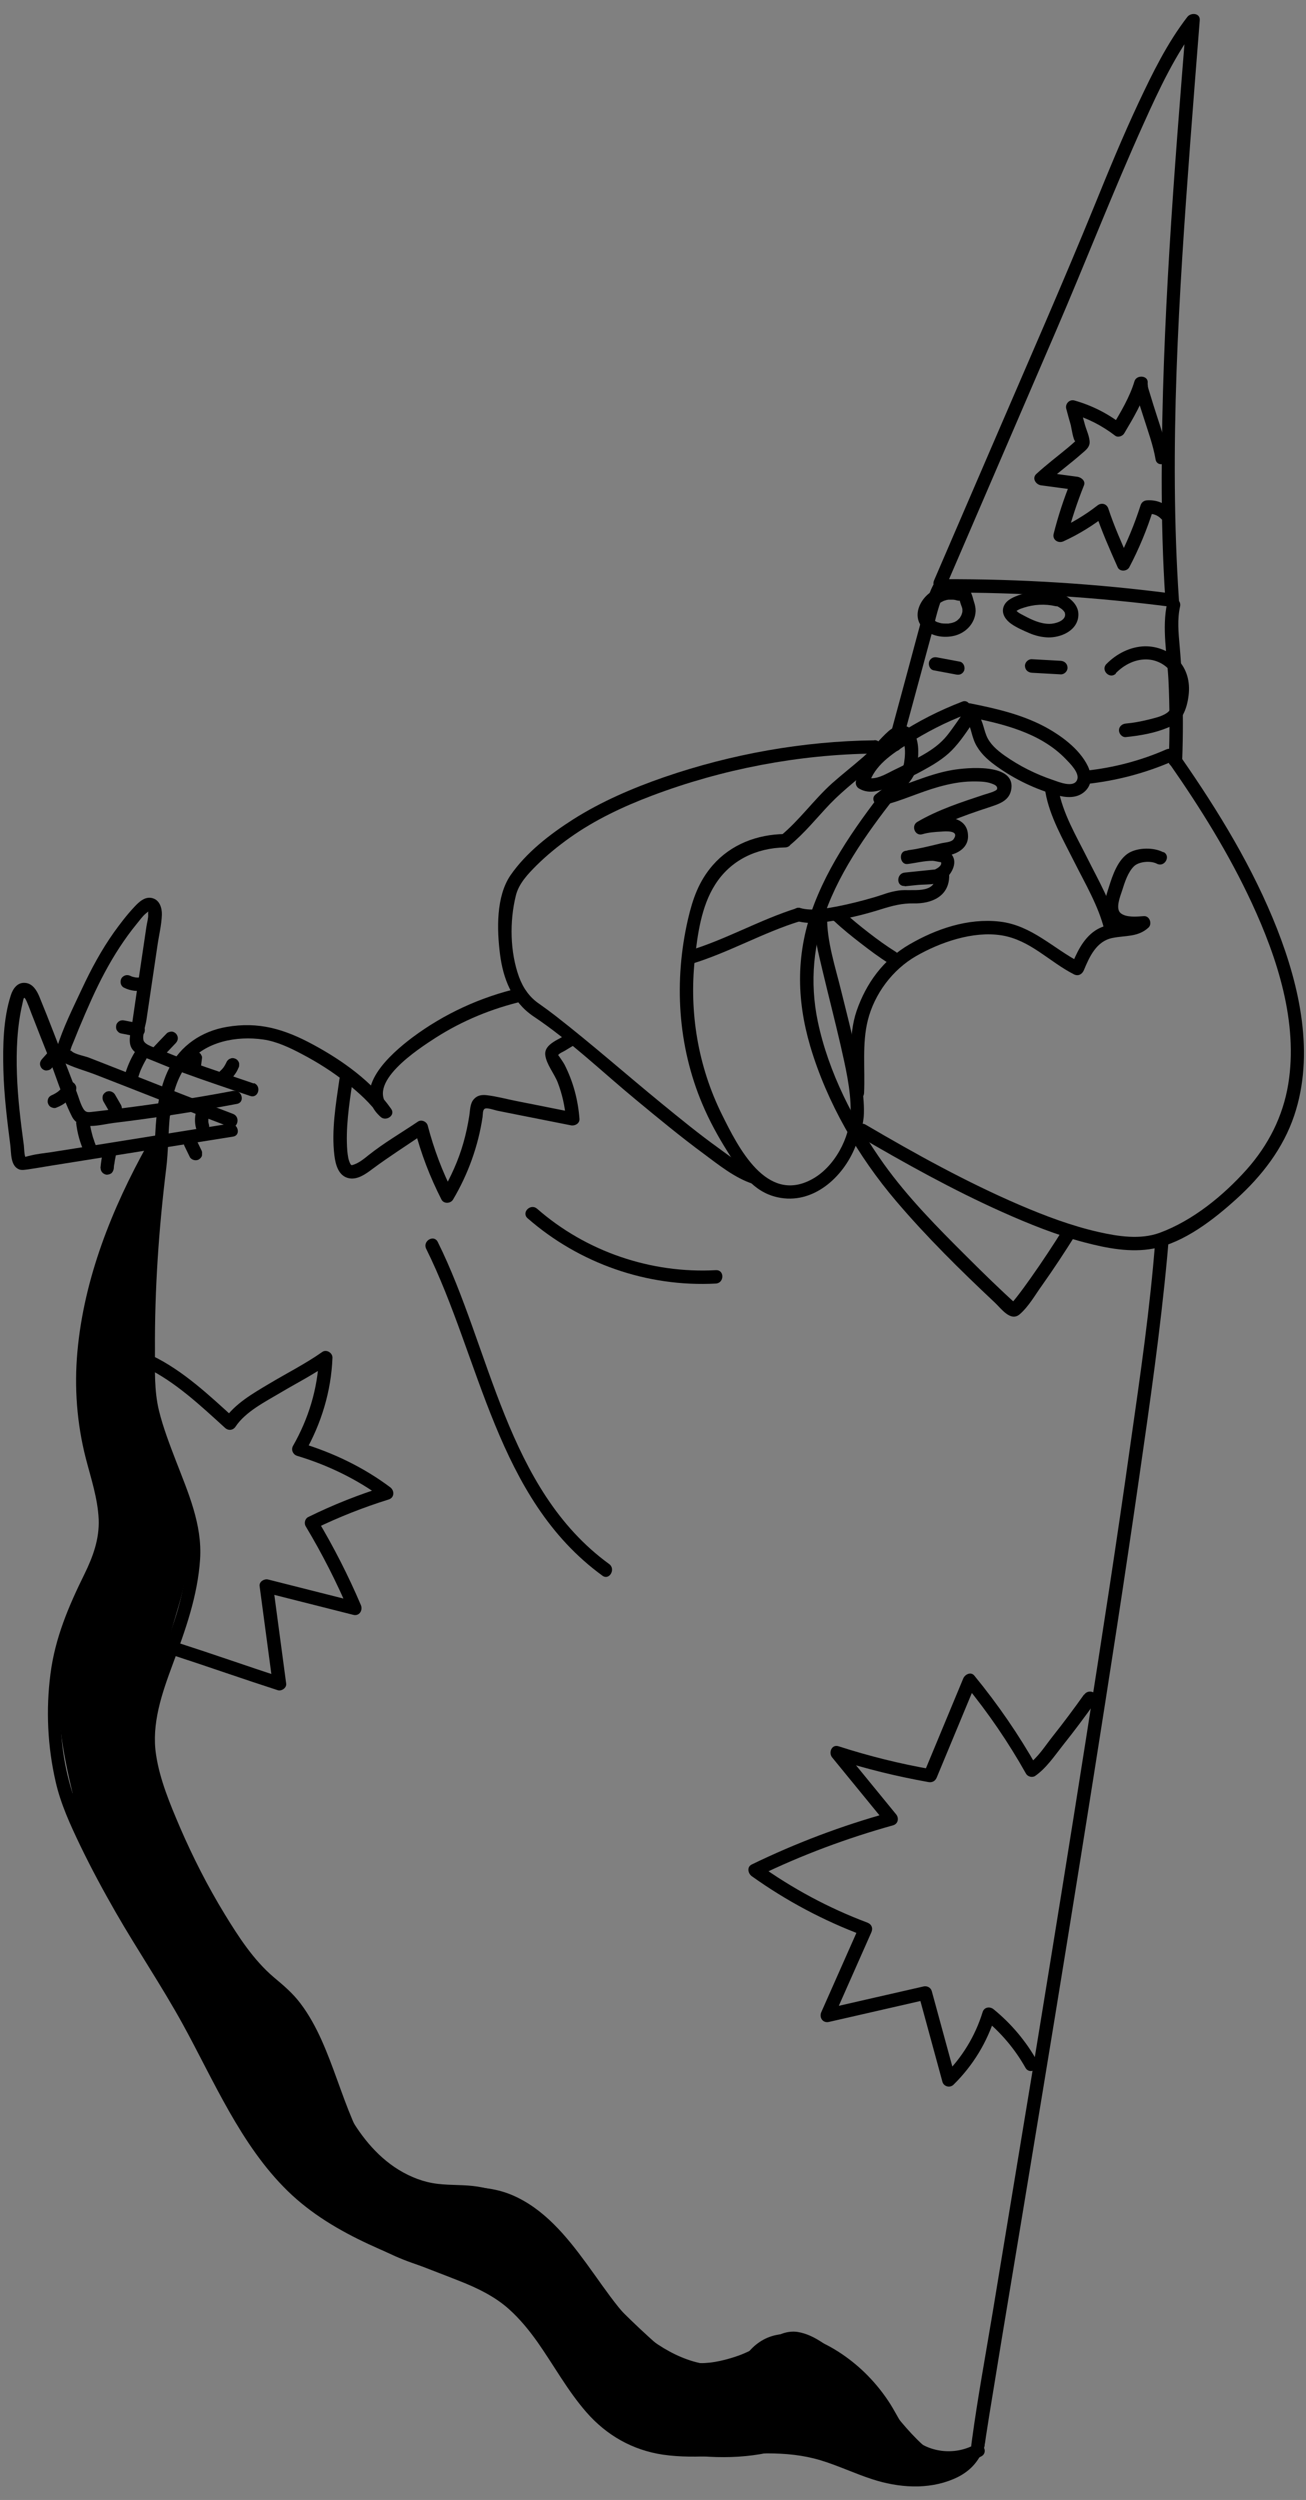 <svg width="81" height="155" viewBox="0 0 81 155" fill="none" xmlns="http://www.w3.org/2000/svg">
<rect x="0" y="0" width="81" height="155" fill="#808080" stroke="none"/>
<g clip-path="url(#clip0_1_498)">
<path d="M14.48 67.631C11.9 68.121 9.3 68.511 6.7 68.821C6.42 68.851 6.13 68.891 5.85 68.921C5.52 68.951 5.34 69.031 5.16 68.731C4.98 68.431 4.88 68.021 4.75 67.691C4.57 67.241 4.39 66.781 4.22 66.331C3.63 64.821 3.06 63.291 2.44 61.791C2.28 61.411 2.03 60.981 1.57 60.941C1.08 60.891 0.8 61.301 0.67 61.711C0.2 63.171 0.17 64.841 0.21 66.361C0.25 67.881 0.44 69.461 0.64 71.001C0.7 71.481 0.64 72.281 1.18 72.501C1.36 72.571 1.56 72.521 1.75 72.501C2.2 72.431 2.65 72.361 3.11 72.281C6.89 71.681 10.67 71.071 14.45 70.471C14.98 70.391 14.75 69.591 14.23 69.671C11.23 70.151 8.23 70.631 5.23 71.111C4.53 71.221 3.83 71.331 3.14 71.441C2.73 71.501 2.31 71.541 1.91 71.641C1.89 71.641 1.57 71.721 1.58 71.731C1.51 71.691 1.49 71.091 1.48 71.021C1.28 69.551 1.1 68.081 1.05 66.601C1 65.121 1.06 63.651 1.39 62.231C1.47 61.861 1.48 61.701 1.66 62.101C1.81 62.441 1.93 62.801 2.07 63.141C2.35 63.861 2.63 64.581 2.92 65.301C3.43 66.591 3.84 67.981 4.46 69.221C4.93 70.161 6.23 69.721 7.06 69.621C9.62 69.311 12.17 68.921 14.7 68.441C15.22 68.341 15 67.541 14.48 67.641V67.631Z" fill="black"/>
<path d="M11.45 71.071L11.77 71.731C11.81 71.821 11.93 71.901 12.02 71.921C12.12 71.951 12.25 71.941 12.34 71.881C12.43 71.821 12.51 71.741 12.53 71.631V71.521C12.54 71.451 12.53 71.381 12.49 71.311L12.17 70.651C12.13 70.561 12.01 70.481 11.92 70.461C11.82 70.431 11.69 70.441 11.6 70.501C11.51 70.561 11.43 70.641 11.41 70.751V70.861C11.4 70.931 11.41 71.001 11.45 71.071Z" fill="black"/>
<path d="M7.51 68.521L7.13 67.861C7.08 67.771 6.98 67.701 6.88 67.671C6.78 67.641 6.65 67.651 6.56 67.711C6.47 67.771 6.39 67.851 6.37 67.961C6.35 68.071 6.36 68.181 6.41 68.281L6.79 68.941C6.84 69.031 6.94 69.101 7.04 69.131C7.14 69.161 7.27 69.151 7.36 69.091C7.45 69.031 7.53 68.951 7.55 68.841C7.57 68.731 7.56 68.621 7.51 68.521Z" fill="black"/>
<path d="M4.72 69.591C4.79 70.241 4.96 70.851 5.23 71.441C5.27 71.531 5.39 71.611 5.48 71.631C5.58 71.661 5.71 71.651 5.8 71.591C6.01 71.461 6.05 71.231 5.95 71.021C5.93 70.981 5.91 70.951 5.9 70.911C5.94 71.011 5.9 70.911 5.9 70.901C5.87 70.841 5.85 70.771 5.83 70.701C5.78 70.571 5.74 70.441 5.71 70.311C5.68 70.181 5.64 70.051 5.62 69.921C5.61 69.851 5.59 69.781 5.58 69.711C5.58 69.681 5.58 69.651 5.57 69.621C5.6 69.741 5.57 69.611 5.57 69.581C5.56 69.471 5.53 69.371 5.45 69.291C5.38 69.221 5.26 69.161 5.16 69.171C4.96 69.171 4.72 69.351 4.74 69.591H4.72Z" fill="black"/>
<path d="M3.18 65.011C2.99 65.231 2.8 65.451 2.6 65.671C2.53 65.751 2.48 65.851 2.48 65.961C2.48 66.061 2.53 66.181 2.6 66.251C2.67 66.321 2.78 66.381 2.89 66.371C3 66.361 3.11 66.331 3.18 66.251C3.37 66.031 3.56 65.811 3.76 65.591C3.83 65.511 3.88 65.411 3.88 65.301C3.88 65.201 3.83 65.081 3.76 65.011C3.69 64.941 3.58 64.881 3.47 64.891C3.36 64.901 3.25 64.931 3.18 65.011Z" fill="black"/>
<path d="M3.97 67.251C3.93 67.321 3.89 67.381 3.84 67.451L3.9 67.371C3.8 67.501 3.69 67.611 3.56 67.711L3.64 67.651C3.51 67.751 3.37 67.831 3.22 67.901L3.32 67.861C3.32 67.861 3.28 67.881 3.26 67.881C3.16 67.921 3.07 67.971 3.01 68.071C2.96 68.161 2.94 68.291 2.97 68.391C3 68.491 3.06 68.591 3.16 68.641C3.26 68.691 3.38 68.721 3.48 68.681C3.61 68.631 3.74 68.571 3.86 68.501C3.98 68.431 4.09 68.341 4.2 68.251C4.39 68.091 4.55 67.891 4.68 67.681C4.73 67.591 4.75 67.461 4.72 67.361C4.69 67.261 4.62 67.161 4.53 67.111C4.33 67.001 4.08 67.061 3.96 67.261L3.97 67.251Z" fill="black"/>
<path d="M15.75 67.181C14.42 66.721 13.08 66.291 11.75 65.801C11.13 65.571 10.51 65.331 9.9 65.071C9.67 64.971 8.98 64.801 8.9 64.501C8.82 64.181 9.03 63.581 9.08 63.251C9.31 61.721 9.53 60.191 9.76 58.661C9.85 58.021 10.02 57.351 10.04 56.711C10.05 56.301 9.91 55.821 9.47 55.691C9 55.551 8.62 55.921 8.33 56.231C7.87 56.721 7.46 57.261 7.07 57.801C6.29 58.901 5.65 60.091 5.08 61.311C4.51 62.531 3.91 63.721 3.53 64.961C3.41 65.361 3.53 65.641 3.88 65.841C4.51 66.181 5.26 66.371 5.93 66.631C8.7 67.701 11.45 68.811 14.23 69.861C14.73 70.051 14.95 69.251 14.45 69.061C12.25 68.231 10.07 67.361 7.88 66.501C7.37 66.301 6.86 66.101 6.35 65.901C6.08 65.791 5.8 65.691 5.53 65.581C5.26 65.471 4.63 65.371 4.43 65.161C4.31 65.031 4.25 65.541 4.41 64.971C4.45 64.841 4.52 64.701 4.57 64.571C4.68 64.311 4.78 64.041 4.89 63.781C5.15 63.151 5.42 62.531 5.7 61.911C6.2 60.811 6.76 59.741 7.42 58.731C7.75 58.231 8.1 57.741 8.48 57.281C8.65 57.081 8.83 56.811 9.04 56.641C9.28 56.461 9.17 56.471 9.19 56.691C9.21 56.911 9.11 57.241 9.08 57.461C8.88 58.791 8.69 60.111 8.49 61.441C8.39 62.121 8.29 62.811 8.19 63.491C8.13 63.921 7.94 64.501 8.13 64.921C8.35 65.401 9.01 65.561 9.45 65.751C10.1 66.021 10.75 66.281 11.42 66.531C12.78 67.031 14.15 67.481 15.52 67.951C16.03 68.121 16.24 67.321 15.74 67.151L15.75 67.181Z" fill="black"/>
<path d="M12.61 68.911C12.49 69.201 12.47 69.531 12.56 69.841L12.61 68.911Z" fill="white"/>
<path d="M12.21 68.801C12.07 69.161 12.06 69.581 12.16 69.951C12.19 70.051 12.26 70.151 12.35 70.201C12.44 70.251 12.57 70.271 12.67 70.241C12.89 70.171 13.02 69.951 12.96 69.731C12.94 69.671 12.93 69.611 12.92 69.551V69.661C12.92 69.531 12.92 69.391 12.93 69.261V69.371C12.93 69.251 12.96 69.131 13.01 69.021C13.05 68.931 13.01 68.781 12.97 68.701C12.93 68.621 12.82 68.531 12.72 68.511C12.61 68.491 12.49 68.491 12.4 68.551L12.32 68.611C12.27 68.661 12.23 68.721 12.21 68.791V68.801Z" fill="black"/>
<path d="M13.95 66.681C14.15 66.491 14.31 66.261 14.42 66.011L13.95 66.681Z" fill="white"/>
<path d="M14.25 66.981C14.38 66.861 14.48 66.731 14.58 66.591C14.66 66.481 14.73 66.351 14.78 66.231C14.81 66.181 14.83 66.131 14.83 66.081C14.84 66.021 14.83 65.971 14.83 65.911C14.8 65.811 14.73 65.711 14.64 65.661C14.54 65.611 14.43 65.581 14.32 65.621L14.22 65.661C14.16 65.701 14.11 65.751 14.07 65.811C14 65.961 13.92 66.111 13.82 66.241L13.88 66.161C13.81 66.251 13.74 66.331 13.66 66.401C13.58 66.471 13.54 66.591 13.54 66.691C13.54 66.791 13.59 66.911 13.66 66.981C13.73 67.051 13.84 67.111 13.95 67.101C14.06 67.091 14.16 67.061 14.24 66.981H14.25Z" fill="black"/>
<path d="M10.91 68.281C10.67 68.511 10.42 68.731 10.18 68.961L10.91 68.281Z" fill="white"/>
<path d="M10.62 67.981C10.38 68.211 10.13 68.431 9.89 68.661C9.81 68.731 9.77 68.851 9.77 68.951C9.77 69.051 9.82 69.171 9.89 69.241C9.96 69.311 10.07 69.371 10.18 69.361C10.29 69.351 10.39 69.321 10.47 69.241C10.71 69.011 10.96 68.791 11.2 68.561C11.28 68.491 11.32 68.371 11.32 68.271C11.32 68.171 11.27 68.051 11.2 67.981C11.13 67.911 11.02 67.851 10.91 67.861C10.8 67.871 10.7 67.901 10.62 67.981Z" fill="black"/>
<path d="M12.03 66.231L12.11 65.591L12.03 66.231Z" fill="white"/>
<path d="M12.45 66.231L12.53 65.591C12.53 65.531 12.53 65.481 12.49 65.431C12.47 65.381 12.44 65.331 12.4 65.301C12.33 65.231 12.21 65.171 12.11 65.181C12.01 65.191 11.89 65.221 11.82 65.301L11.76 65.381C11.72 65.441 11.7 65.511 11.7 65.591L11.62 66.231C11.62 66.291 11.62 66.341 11.66 66.391C11.68 66.441 11.71 66.491 11.75 66.521C11.82 66.591 11.94 66.651 12.04 66.641C12.14 66.631 12.26 66.601 12.33 66.521L12.39 66.441C12.43 66.381 12.45 66.311 12.45 66.231Z" fill="black"/>
<path d="M8.15 66.771C8.27 66.311 8.46 65.861 8.71 65.461L8.15 66.771Z" fill="white"/>
<path d="M8.55 66.881C8.61 66.661 8.68 66.451 8.77 66.241L8.73 66.341C8.83 66.111 8.94 65.891 9.07 65.671C9.18 65.481 9.12 65.201 8.92 65.101C8.72 65.001 8.47 65.051 8.35 65.251C8.08 65.691 7.88 66.171 7.74 66.661C7.68 66.871 7.81 67.121 8.03 67.171C8.25 67.221 8.48 67.101 8.54 66.881H8.55Z" fill="black"/>
<path d="M8.57 63.861C8.25 63.801 7.93 63.731 7.61 63.671L8.57 63.861Z" fill="white"/>
<path d="M8.68 63.461C8.36 63.401 8.04 63.331 7.72 63.271C7.61 63.251 7.5 63.251 7.4 63.311C7.31 63.361 7.23 63.461 7.21 63.561C7.19 63.671 7.19 63.791 7.25 63.881C7.31 63.971 7.39 64.051 7.5 64.071C7.82 64.131 8.14 64.201 8.46 64.261C8.57 64.281 8.68 64.281 8.78 64.221C8.87 64.171 8.95 64.071 8.97 63.971C8.99 63.861 8.99 63.741 8.93 63.651C8.87 63.561 8.79 63.481 8.68 63.461Z" fill="black"/>
<path d="M8.9 60.961C8.57 61.061 8.2 61.031 7.89 60.871L8.9 60.961Z" fill="white"/>
<path d="M8.79 60.561C8.72 60.581 8.65 60.601 8.57 60.611H8.68C8.56 60.611 8.44 60.611 8.32 60.591H8.43C8.31 60.591 8.2 60.561 8.09 60.511L8.19 60.551C8.19 60.551 8.13 60.521 8.1 60.511C8 60.461 7.89 60.441 7.78 60.471C7.68 60.501 7.58 60.571 7.53 60.661C7.43 60.851 7.47 61.121 7.68 61.231C8.09 61.441 8.57 61.501 9.01 61.371C9.11 61.341 9.2 61.271 9.26 61.181C9.32 61.091 9.33 60.961 9.3 60.861C9.23 60.651 9.01 60.501 8.79 60.571V60.561Z" fill="black"/>
<path d="M58.65 36.401C60.94 31.091 63.22 25.791 65.51 20.481C67.35 16.211 69.03 11.871 70.94 7.641C71.9 5.511 72.92 3.331 74.35 1.471L73.58 1.261C72.82 10.691 72.06 20.151 72.05 29.621C72.05 32.151 72.11 34.691 72.28 37.221L72.7 36.801C68 36.191 63.27 35.891 58.53 35.911C58 35.911 57.99 36.741 58.53 36.741C63.27 36.721 68 37.021 72.7 37.631C72.91 37.661 73.13 37.421 73.12 37.211C72.49 27.781 73.12 18.261 73.82 8.851C74.01 6.321 74.21 3.791 74.41 1.261C74.45 0.801 73.86 0.761 73.64 1.051C72.39 2.671 71.48 4.531 70.61 6.381C69.63 8.471 68.75 10.611 67.88 12.751C65.92 17.551 63.83 22.301 61.78 27.061C60.5 30.041 59.21 33.011 57.93 35.991C57.72 36.481 58.44 36.901 58.65 36.411V36.401Z" fill="black"/>
<path d="M72.45 28.261C72.31 27.411 72 26.571 71.74 25.751C71.6 25.321 71.47 24.901 71.34 24.471C71.28 24.251 71.16 23.981 71.18 23.751C71.24 23.271 70.49 23.211 70.36 23.641C70.07 24.621 69.5 25.561 68.98 26.441L69.55 26.291C68.68 25.621 67.7 25.131 66.64 24.831C66.33 24.741 66.05 25.041 66.13 25.341C66.22 25.681 66.31 26.011 66.41 26.351C66.45 26.511 66.56 27.281 66.69 27.361C66.68 27.361 66.92 27.151 66.76 27.291C66.72 27.331 66.67 27.371 66.63 27.411C66.5 27.531 66.37 27.641 66.24 27.751C65.59 28.291 64.9 28.811 64.28 29.381C63.98 29.651 64.25 30.051 64.57 30.091C65.32 30.191 66.06 30.291 66.81 30.391L66.41 29.861C65.98 30.911 65.63 31.991 65.35 33.091C65.25 33.471 65.64 33.711 65.96 33.561C66.92 33.121 67.79 32.581 68.62 31.931L67.93 31.751C68.32 32.911 68.82 34.051 69.32 35.171C69.45 35.461 69.9 35.431 70.04 35.171C70.65 34.011 71.15 32.801 71.54 31.551L71.14 31.861C71.5 31.831 71.78 31.921 72.03 32.181C72.41 32.561 72.99 31.971 72.62 31.591C72.22 31.181 71.71 30.981 71.14 31.021C70.95 31.031 70.8 31.141 70.74 31.331C70.36 32.511 69.89 33.651 69.32 34.751H70.04C69.58 33.691 69.1 32.631 68.74 31.531C68.63 31.211 68.29 31.151 68.05 31.351C67.28 31.951 66.44 32.441 65.56 32.851L66.17 33.321C66.45 32.221 66.81 31.141 67.23 30.091C67.34 29.811 67.06 29.601 66.83 29.561C66.08 29.461 65.34 29.361 64.59 29.261L64.88 29.971C65.6 29.311 66.4 28.741 67.13 28.091C67.33 27.921 67.56 27.741 67.58 27.461C67.6 27.121 67.38 26.661 67.29 26.341C67.18 25.941 67.07 25.531 66.96 25.131L66.45 25.641C67.44 25.921 68.34 26.381 69.16 27.011C69.34 27.151 69.63 27.041 69.73 26.861C70.29 25.921 70.88 24.921 71.2 23.861L70.38 23.751C70.35 24.011 70.46 24.301 70.52 24.551C70.64 24.991 70.78 25.421 70.92 25.851C71.19 26.711 71.52 27.591 71.67 28.481C71.76 29.011 72.56 28.781 72.47 28.261H72.45Z" fill="black"/>
<path d="M57.91 36.411L57.88 36.501C57.86 36.561 57.86 36.611 57.88 36.671C57.88 36.731 57.9 36.781 57.93 36.821C57.96 36.871 57.99 36.911 58.04 36.941C58.08 36.981 58.13 37.001 58.18 37.011H58.29C58.36 37.021 58.43 37.011 58.5 36.971L58.58 36.911C58.63 36.861 58.67 36.801 58.69 36.731L58.72 36.641C58.74 36.581 58.74 36.531 58.72 36.471C58.72 36.411 58.7 36.361 58.67 36.321C58.64 36.271 58.61 36.231 58.56 36.201C58.52 36.161 58.47 36.141 58.42 36.131H58.31C58.24 36.121 58.17 36.131 58.1 36.171L58.02 36.231C57.97 36.281 57.93 36.341 57.91 36.411Z" fill="black"/>
<path d="M57.88 36.271C57.48 37.051 57.29 37.921 57.06 38.761C56.85 39.551 56.63 40.341 56.42 41.141C55.98 42.781 55.53 44.421 55.09 46.061C54.95 46.581 55.75 46.801 55.89 46.281C56.32 44.701 56.75 43.111 57.18 41.521C57.39 40.731 57.61 39.941 57.82 39.161C58.03 38.381 58.21 37.461 58.6 36.691C58.84 36.211 58.13 35.791 57.88 36.271Z" fill="black"/>
<path d="M72.39 37.391C72.05 38.941 72.39 40.611 72.47 42.181C72.55 43.841 72.55 45.501 72.49 47.161C72.47 47.691 73.3 47.691 73.32 47.161C73.38 45.561 73.38 43.961 73.31 42.361C73.28 41.581 73.23 40.791 73.16 40.011C73.09 39.231 73.01 38.391 73.19 37.601C73.31 37.081 72.5 36.861 72.39 37.381V37.391Z" fill="black"/>
<path d="M69.2 41.741C69.73 41.201 70.45 40.831 71.23 40.891C71.88 40.941 72.55 41.351 72.79 41.971C72.94 42.341 72.94 42.751 72.87 43.141C72.8 43.531 72.7 43.981 72.36 44.211C72.02 44.441 71.59 44.521 71.21 44.621C70.75 44.731 70.29 44.821 69.82 44.861C69.6 44.881 69.4 45.041 69.4 45.281C69.4 45.491 69.59 45.721 69.82 45.701C70.69 45.611 71.59 45.461 72.41 45.121C72.81 44.961 73.15 44.711 73.36 44.331C73.57 43.951 73.67 43.521 73.72 43.101C73.82 42.291 73.62 41.471 73.03 40.881C72.51 40.351 71.75 40.061 71.01 40.071C70.1 40.091 69.25 40.531 68.62 41.171C68.25 41.551 68.83 42.141 69.21 41.761L69.2 41.741Z" fill="black"/>
<path d="M65.69 36.771C64.85 36.581 63.95 36.621 63.13 36.921C62.76 37.061 62.35 37.251 62.23 37.661C62.11 38.071 62.39 38.451 62.72 38.681C63.05 38.911 63.46 39.091 63.83 39.251C64.2 39.411 64.61 39.511 65.02 39.521C65.76 39.531 66.7 39.151 66.86 38.341C67.04 37.431 66.17 36.911 65.45 36.631C65.24 36.551 64.99 36.721 64.94 36.921C64.88 37.151 65.02 37.351 65.23 37.431C65.44 37.511 65.64 37.611 65.82 37.741C65.87 37.771 65.96 37.861 65.98 37.891C66.01 37.931 66.04 37.971 66.05 38.011C66.03 37.961 66.07 38.131 66.06 38.071C66.1 38.501 65.43 38.681 65.09 38.681C64.52 38.681 64 38.431 63.51 38.171C63.4 38.111 63.27 38.051 63.17 37.981C63.14 37.961 63.11 37.931 63.08 37.911C63.08 37.911 63.02 37.831 63.03 37.841C63.05 37.841 63.03 37.891 63.03 37.881C62.99 37.961 63.05 37.871 63.05 37.871C63.05 37.871 63.11 37.841 63.12 37.831C63.23 37.761 63.36 37.721 63.48 37.681C64.12 37.471 64.81 37.431 65.46 37.581C65.68 37.631 65.91 37.511 65.97 37.291C66.03 37.081 65.9 36.831 65.68 36.781L65.69 36.771Z" fill="black"/>
<path d="M59.59 36.381C58.91 36.181 58.17 36.351 57.62 36.791C57.04 37.251 56.64 38.131 57.13 38.801C57.57 39.401 58.38 39.571 59.08 39.441C59.85 39.301 60.48 38.681 60.51 37.881C60.51 37.681 60.47 37.501 60.41 37.321C60.36 37.171 60.33 37.011 60.27 36.861C60.21 36.681 60.11 36.511 59.94 36.411C59.72 36.281 59.49 36.331 59.27 36.431C59.07 36.521 59.02 36.821 59.12 37.001C59.24 37.211 59.48 37.241 59.69 37.151H59.65H59.62C59.62 37.151 59.65 37.151 59.58 37.151C59.54 37.141 59.5 37.111 59.47 37.081C59.52 37.131 59.44 37.051 59.45 37.051C59.45 37.051 59.48 37.101 59.48 37.111C59.51 37.151 59.47 37.041 59.48 37.091C59.49 37.141 59.52 37.211 59.53 37.261C59.56 37.371 59.59 37.471 59.63 37.571C59.65 37.621 59.67 37.671 59.68 37.721C59.68 37.721 59.7 37.841 59.69 37.781C59.69 37.731 59.69 37.851 59.69 37.861C59.69 37.881 59.69 37.971 59.69 37.891C59.69 37.921 59.69 37.941 59.68 37.971C59.67 38.021 59.65 38.071 59.63 38.121C59.66 38.051 59.63 38.131 59.62 38.151C59.6 38.181 59.59 38.211 59.57 38.241C59.56 38.261 59.54 38.281 59.53 38.311C59.57 38.251 59.5 38.351 59.49 38.351C59.47 38.371 59.45 38.391 59.43 38.411C59.43 38.411 59.34 38.491 59.38 38.461C59.42 38.431 59.31 38.511 59.32 38.501C59.3 38.511 59.27 38.531 59.25 38.541C59.23 38.551 59.2 38.571 59.18 38.581C59.23 38.551 59.18 38.581 59.16 38.581C59.09 38.611 59.01 38.631 58.94 38.641C58.91 38.641 58.87 38.651 58.84 38.661C58.86 38.661 58.91 38.661 58.82 38.661C58.76 38.661 58.69 38.661 58.63 38.661C58.57 38.661 58.5 38.661 58.44 38.651C58.46 38.651 58.52 38.651 58.44 38.651C58.4 38.651 58.37 38.641 58.33 38.631C58.27 38.621 58.22 38.601 58.17 38.581C58.1 38.561 58.25 38.621 58.15 38.581C58.13 38.571 58.11 38.561 58.08 38.551C58.03 38.521 57.98 38.491 57.94 38.461C57.89 38.421 58 38.531 57.92 38.451C57.9 38.421 57.87 38.401 57.84 38.371C57.8 38.311 57.83 38.361 57.84 38.371C57.83 38.351 57.81 38.331 57.8 38.311C57.8 38.311 57.75 38.211 57.77 38.261C57.79 38.311 57.76 38.211 57.76 38.211C57.74 38.141 57.76 38.201 57.76 38.211C57.76 38.181 57.76 38.151 57.76 38.121C57.76 38.071 57.77 38.041 57.79 37.961C57.83 37.831 57.78 37.981 57.81 37.911C57.83 37.871 57.84 37.841 57.86 37.811C57.89 37.761 57.92 37.721 57.95 37.681C57.91 37.741 57.95 37.681 57.97 37.661C57.99 37.641 58.01 37.611 58.03 37.591C58.07 37.541 58.12 37.501 58.17 37.461C58.18 37.461 58.23 37.421 58.17 37.461C58.2 37.441 58.23 37.421 58.26 37.401C58.31 37.371 58.37 37.341 58.42 37.311C58.42 37.311 58.53 37.261 58.47 37.281C58.43 37.301 58.53 37.261 58.54 37.251C58.61 37.231 58.67 37.211 58.74 37.191C58.76 37.191 58.79 37.191 58.81 37.181C58.93 37.161 58.73 37.181 58.85 37.181C58.91 37.181 58.97 37.181 59.04 37.181C59.06 37.181 59.09 37.181 59.11 37.181C59.14 37.181 59.22 37.191 59.15 37.181C59.22 37.191 59.3 37.211 59.37 37.231C59.58 37.291 59.83 37.161 59.88 36.941C59.93 36.721 59.81 36.491 59.59 36.431V36.381Z" fill="black"/>
<path d="M59.68 43.501C58.28 44.041 56.94 44.711 55.69 45.541C54.6 46.261 53.47 47.101 53.09 48.421C53.04 48.601 53.12 48.801 53.28 48.891C53.94 49.281 54.65 49.011 55.3 48.721C56.04 48.391 56.77 48.041 57.47 47.641C58.1 47.291 58.73 46.881 59.21 46.331C59.76 45.721 60.2 44.991 60.67 44.321C60.98 43.881 60.26 43.471 59.95 43.901C59.55 44.471 59.17 45.061 58.74 45.601C58.33 46.111 57.81 46.481 57.25 46.801C56.69 47.121 56.1 47.431 55.51 47.711C55.04 47.931 54.22 48.471 53.7 48.161L53.89 48.631C54.22 47.461 55.34 46.731 56.31 46.121C57.44 45.401 58.64 44.781 59.9 44.301C60.39 44.111 60.18 43.311 59.68 43.501Z" fill="black"/>
<path d="M59.96 44.431C62.14 44.861 64.5 45.401 66.1 47.061C66.36 47.331 66.99 47.941 66.8 48.361C66.58 48.871 65.66 48.481 65.31 48.361C64.24 48.001 63.22 47.491 62.3 46.841C61.85 46.521 61.39 46.131 61.18 45.611C60.97 45.091 60.95 44.551 60.52 44.151C60.13 43.781 59.54 44.371 59.93 44.741C60.13 44.931 60.19 45.181 60.26 45.441C60.34 45.731 60.43 46.021 60.59 46.281C60.9 46.811 61.38 47.211 61.88 47.561C62.97 48.331 64.22 48.931 65.51 49.291C66.1 49.461 66.78 49.521 67.27 49.081C67.76 48.641 67.72 48.031 67.47 47.501C66.94 46.411 65.77 45.571 64.73 45.021C63.31 44.281 61.74 43.921 60.18 43.611C59.66 43.511 59.43 44.311 59.96 44.411V44.431Z" fill="black"/>
<path d="M66 76.111C65.33 77.181 64.64 78.231 63.91 79.261C63.64 79.641 63.36 80.031 63.07 80.401C62.98 80.511 62.9 80.621 62.8 80.731C62.68 80.871 62.55 80.891 62.74 80.851L63.14 80.961C62.05 79.971 61 78.951 59.96 77.911C58.15 76.111 56.31 74.251 54.82 72.171C52.96 69.561 51.38 66.481 50.72 63.331C50.21 60.891 50.44 58.421 51.36 56.111C52.47 53.311 54.37 50.861 56.22 48.511C56.55 48.091 55.96 47.501 55.63 47.921C53.66 50.431 51.67 53.021 50.51 56.021C49.35 59.021 49.39 61.931 50.25 64.861C51.29 68.371 53.22 71.701 55.59 74.481C57.48 76.701 59.57 78.761 61.69 80.751C62.09 81.121 62.68 81.981 63.25 81.481C63.82 80.981 64.21 80.271 64.63 79.691C65.36 78.661 66.05 77.611 66.72 76.541C67 76.091 66.29 75.671 66 76.121V76.111Z" fill="black"/>
<path d="M64.84 49.121C65.1 50.621 65.94 52.061 66.61 53.401C67.28 54.741 68.14 56.181 68.5 57.671C68.63 58.191 69.43 57.971 69.3 57.451C68.93 55.961 68.11 54.551 67.43 53.191C66.75 51.831 65.9 50.411 65.64 48.901C65.55 48.371 64.75 48.601 64.84 49.121Z" fill="black"/>
<path d="M67.36 48.611C69.22 48.411 71.03 47.941 72.74 47.191C72.95 47.101 72.99 46.801 72.89 46.621C72.77 46.411 72.53 46.381 72.32 46.471C70.75 47.161 69.06 47.601 67.36 47.781C67.14 47.801 66.94 47.951 66.94 48.201C66.94 48.411 67.13 48.641 67.36 48.621V48.611Z" fill="black"/>
<path d="M71.66 76.811C71.34 81.051 70.72 85.281 70.12 89.481C69.26 95.611 68.31 101.721 67.35 107.841C66.33 114.331 65.28 120.811 64.22 127.301C63.34 132.651 62.45 138.001 61.57 143.351C61.13 146.001 60.64 148.641 60.28 151.301C60.27 151.401 60.25 151.501 60.24 151.611C60.2 152.141 61.03 152.141 61.07 151.611C61.08 151.441 61.07 151.571 61.09 151.481C61.11 151.341 61.13 151.201 61.15 151.061C61.22 150.591 61.3 150.131 61.37 149.661C61.63 148.071 61.89 146.481 62.15 144.891C63 139.781 63.85 134.661 64.69 129.551C65.75 123.121 66.79 116.691 67.81 110.251C68.83 103.811 69.77 97.751 70.67 91.491C71.32 86.981 71.97 82.461 72.39 77.931C72.42 77.561 72.46 77.191 72.48 76.831C72.52 76.301 71.69 76.301 71.65 76.831L71.66 76.811Z" fill="black"/>
<path d="M32.21 61.261C29.82 61.811 27.55 62.851 25.58 64.321C24.25 65.321 21.69 67.541 23.61 69.251C23.94 69.551 24.55 69.151 24.26 68.751C23.07 67.051 21.24 65.751 19.43 64.771C17.62 63.791 16.03 63.331 14.06 63.671C12.52 63.931 11.19 64.821 10.49 66.231C9.86 67.481 9.7 68.911 9.63 70.291C9.49 72.981 9.08 75.641 8.92 78.331C8.85 79.601 8.8 80.871 8.79 82.141C8.77 83.561 8.72 85.011 8.85 86.421C9.06 88.661 10.16 90.761 10.9 92.851C11.25 93.821 11.6 94.851 11.62 95.901C11.64 97.191 11.39 98.491 11.05 99.731C10.45 101.851 9.42 103.851 8.99 106.021C8.3 109.591 10.08 113.151 11.66 116.261C12.57 118.061 13.59 119.821 14.82 121.431C15.29 122.041 15.79 122.651 16.38 123.161C17.05 123.731 17.68 124.251 18.18 124.981C20.22 127.941 20.41 131.911 22.8 134.641C23.31 135.221 23.94 135.701 24.64 136.011C25.83 136.531 27.1 136.491 28.38 136.441C29.66 136.391 30.92 136.511 32.08 137.171C33.09 137.751 33.92 138.591 34.67 139.481C36.16 141.261 37.25 143.391 38.96 144.961C40.5 146.371 42.64 147.641 44.8 147.451C45.77 147.361 46.63 146.961 47.35 146.301C47.74 145.941 47.15 145.351 46.76 145.711C45.02 147.321 42.58 146.531 40.82 145.371C38.88 144.091 37.71 142.161 36.36 140.321C35.13 138.641 33.72 136.921 31.75 136.091C30.66 135.631 29.54 135.571 28.37 135.611C27.12 135.651 25.85 135.731 24.71 135.131C23.28 134.371 22.47 132.881 21.86 131.441C21.17 129.811 20.67 128.111 19.95 126.501C19.59 125.701 19.17 124.921 18.64 124.221C18.16 123.581 17.59 123.101 16.98 122.591C15.72 121.521 14.78 120.061 13.93 118.671C12.88 116.951 11.96 115.141 11.16 113.291C10.55 111.861 9.91 110.341 9.68 108.801C9.38 106.881 10.05 104.971 10.71 103.191C11.5 101.061 12.26 98.951 12.41 96.671C12.55 94.521 11.67 92.541 10.91 90.571C10.52 89.551 10.12 88.521 9.86 87.461C9.56 86.231 9.61 84.951 9.61 83.691C9.59 79.921 9.85 76.171 10.31 72.431C10.58 70.271 10.23 67.751 11.66 65.931C12.73 64.571 14.69 64.211 16.33 64.451C17.17 64.571 17.98 64.961 18.72 65.351C19.71 65.871 20.66 66.471 21.53 67.171C22.27 67.761 22.99 68.411 23.54 69.191L24.19 68.691C22.53 67.211 26 65.001 27.02 64.341C28.68 63.281 30.5 62.531 32.42 62.081C32.94 61.961 32.72 61.161 32.2 61.281L32.21 61.261Z" fill="black"/>
<path d="M46.98 146.451C48.12 145.061 50 145.521 51.33 146.341C52.66 147.161 53.83 148.351 54.65 149.711C55.34 150.861 55.92 151.951 57.23 152.491C58.41 152.981 59.75 152.911 60.87 152.291C61.34 152.031 60.92 151.311 60.45 151.571C59.19 152.261 57.52 152.071 56.5 151.031C55.95 150.461 55.63 149.701 55.21 149.041C54.81 148.411 54.34 147.821 53.82 147.291C52.07 145.491 48.48 143.321 46.39 145.871C46.05 146.281 46.64 146.871 46.98 146.461V146.451Z" fill="black"/>
<path d="M35.22 64.081C34.77 64.431 33.73 64.691 33.82 65.421C33.89 65.991 34.38 66.571 34.59 67.111C34.87 67.841 35.04 68.601 35.1 69.381L35.63 68.981C34.42 68.741 33.22 68.501 32.01 68.261C31.4 68.141 30.79 67.971 30.17 67.901C29.87 67.871 29.6 67.911 29.39 68.151C29.15 68.411 29.16 68.821 29.11 69.151C29.02 69.731 28.9 70.301 28.74 70.861C28.43 71.951 27.96 72.981 27.39 73.961H28.11C27.43 72.631 26.91 71.241 26.53 69.791C26.47 69.541 26.14 69.391 25.92 69.541C24.9 70.231 23.84 70.841 22.87 71.611C22.55 71.871 22.2 72.151 21.83 72.241C21.83 72.241 21.78 72.251 21.74 72.181C21.6 71.931 21.57 71.641 21.54 71.361C21.43 69.961 21.65 68.521 21.85 67.141C21.92 66.621 21.12 66.391 21.05 66.921C20.83 68.451 20.55 70.091 20.74 71.641C20.81 72.201 20.99 72.921 21.64 73.051C22.17 73.161 22.68 72.791 23.08 72.491C24.14 71.701 25.24 71.011 26.33 70.261L25.72 70.011C26.11 71.521 26.67 72.981 27.38 74.371C27.52 74.651 27.95 74.631 28.1 74.371C29.03 72.801 29.66 71.061 29.93 69.251C29.95 69.101 29.93 68.841 30.05 68.751C30.19 68.651 30.65 68.821 30.83 68.861C31.31 68.961 31.79 69.051 32.28 69.151C33.32 69.361 34.37 69.561 35.41 69.771C35.65 69.821 35.96 69.661 35.94 69.371C35.85 68.191 35.55 67.061 35.01 66.001C34.96 65.901 34.62 65.401 34.62 65.421C34.65 65.321 34.97 65.191 35.06 65.131C35.31 64.971 35.58 64.831 35.82 64.651C36.24 64.321 35.65 63.741 35.23 64.061L35.22 64.081Z" fill="black"/>
<path d="M9.03 84.781C10.88 85.671 12.45 87.161 13.96 88.531C14.17 88.721 14.46 88.681 14.61 88.451C15.23 87.521 16.45 86.911 17.39 86.351C18.4 85.751 19.45 85.221 20.41 84.541L19.78 84.181C19.7 86.121 19.13 87.971 18.17 89.651C18.04 89.891 18.17 90.181 18.42 90.261C20.35 90.841 22.16 91.721 23.78 92.921L23.88 92.161C22.24 92.671 20.65 93.301 19.11 94.061C18.91 94.161 18.85 94.451 18.96 94.631C19.98 96.331 20.88 98.101 21.66 99.931L22.13 99.321C20.3 98.861 18.46 98.391 16.63 97.931C16.4 97.871 16.07 98.051 16.1 98.331C16.37 100.351 16.64 102.371 16.91 104.391L17.44 103.991C15.33 103.301 13.23 102.561 11.12 101.881C10.61 101.711 10.39 102.521 10.9 102.681C13.01 103.371 15.11 104.111 17.22 104.791C17.45 104.871 17.78 104.661 17.75 104.391C17.48 102.371 17.21 100.351 16.94 98.331L16.41 98.731C18.24 99.191 20.08 99.661 21.91 100.121C22.29 100.221 22.52 99.831 22.38 99.511C21.6 97.681 20.7 95.921 19.68 94.211L19.53 94.781C21.01 94.061 22.53 93.461 24.1 92.971C24.47 92.861 24.48 92.421 24.2 92.211C22.53 90.961 20.64 90.061 18.65 89.461L18.9 90.071C19.93 88.261 20.54 86.261 20.62 84.181C20.63 83.881 20.25 83.641 19.99 83.821C18.94 84.561 17.78 85.141 16.68 85.801C15.69 86.391 14.55 87.041 13.9 88.021L14.55 87.941C13 86.531 11.36 84.981 9.45 84.061C8.97 83.831 8.55 84.551 9.03 84.781Z" fill="black"/>
<path d="M67.22 105.081C66.6 105.951 65.96 106.811 65.3 107.641C64.83 108.231 64.37 108.981 63.75 109.411L64.32 109.561C63.19 107.561 61.89 105.671 60.43 103.891C60.21 103.621 59.84 103.821 59.74 104.071C58.92 106.041 58.1 108.021 57.28 109.991L57.79 109.701C55.83 109.361 53.9 108.881 52.01 108.271C51.58 108.131 51.37 108.671 51.61 108.961C52.73 110.331 53.85 111.701 54.97 113.071L55.15 112.381C52.21 113.191 49.36 114.271 46.62 115.601C46.31 115.751 46.39 116.151 46.62 116.321C48.76 117.851 51.09 119.091 53.56 120.011L53.31 119.401C52.52 121.181 51.73 122.961 50.94 124.751C50.79 125.081 51.03 125.451 51.41 125.361C53.44 124.901 55.47 124.431 57.49 123.971L56.98 123.681C57.47 125.481 57.96 127.271 58.45 129.071C58.53 129.371 58.92 129.471 59.14 129.251C60.35 128.061 61.23 126.611 61.73 124.991L61.04 125.171C62.08 126.021 62.94 127.031 63.6 128.201C63.86 128.671 64.58 128.251 64.32 127.781C63.63 126.551 62.72 125.471 61.63 124.581C61.39 124.381 61.03 124.441 60.94 124.761C60.48 126.251 59.67 127.561 58.57 128.661L59.26 128.841C58.77 127.041 58.28 125.251 57.79 123.451C57.73 123.231 57.5 123.111 57.28 123.161C55.25 123.621 53.22 124.091 51.2 124.551L51.67 125.161C52.46 123.381 53.25 121.601 54.04 119.811C54.16 119.551 54.06 119.301 53.79 119.201C51.39 118.301 49.13 117.081 47.05 115.591V116.311C49.73 115.011 52.52 113.971 55.39 113.171C55.71 113.081 55.77 112.711 55.57 112.481C54.45 111.111 53.33 109.741 52.21 108.371L51.81 109.061C53.7 109.671 55.63 110.141 57.59 110.491C57.83 110.531 58.01 110.421 58.1 110.201C58.92 108.231 59.74 106.251 60.56 104.281L59.87 104.461C61.28 106.181 62.54 108.021 63.63 109.961C63.73 110.151 64.01 110.231 64.2 110.111C64.89 109.631 65.4 108.871 65.92 108.211C66.63 107.321 67.31 106.411 67.97 105.481C68.28 105.041 67.56 104.631 67.25 105.061L67.22 105.081Z" fill="black"/>
<path d="M4.86 111.811C6.45 115.261 14.56 129.911 16.21 132.721C17.86 135.531 21.54 138.041 24.49 139.421C27.06 140.631 29.44 140.701 31.77 142.321C34.33 144.091 35.11 147.391 37.24 149.651C39.34 151.881 45.45 152.391 48.36 151.441C49.28 151.141 56.12 153.951 57.06 153.731C59.06 153.261 59.94 152.261 58.25 152.751C56.38 152.101 54.09 148.231 52.85 147.261C51.93 146.541 50.25 144.921 49.09 144.981C48.31 145.021 47.43 145.861 46.71 146.161C45.16 146.801 43.38 147.301 41.85 146.621C41.12 146.301 40.52 145.741 39.93 145.191C38.44 143.791 36.95 142.381 35.71 140.751C35.05 139.871 34.46 138.931 33.69 138.151C32.43 136.861 30.69 136.061 28.89 135.921C28.28 135.871 27.67 135.901 27.06 135.831C25.23 135.621 23.6 134.491 22.43 133.071C21.26 131.651 20.49 129.941 19.81 128.231C19.17 126.621 18.55 124.911 17.27 123.741C15.53 122.141 8.43 114.761 8.9 106.911" fill="black"/>
<path d="M4.51 112.021C6.08 115.421 7.97 118.701 9.76 121.991C11.65 125.441 13.54 128.901 15.5 132.311C16.74 134.461 18.45 136.141 20.48 137.571C21.74 138.461 23.09 139.251 24.5 139.881C25.91 140.511 27.5 140.881 29 141.411C30.57 141.961 31.99 142.781 33.04 144.091C33.96 145.241 34.61 146.581 35.38 147.821C36 148.831 36.7 149.881 37.69 150.571C38.68 151.261 39.77 151.611 40.87 151.871C43.15 152.401 45.72 152.551 48.01 151.981C48.34 151.901 48.45 151.821 48.75 151.851C49.12 151.891 49.49 152.001 49.85 152.101C50.8 152.361 51.73 152.671 52.67 152.981C53.61 153.291 54.59 153.621 55.57 153.891C56.18 154.061 56.78 154.241 57.4 154.081C57.86 153.961 60.02 153.371 59.51 152.471C59.33 152.161 58.93 152.191 58.62 152.241C58.31 152.291 58.22 152.311 57.94 152.131C57.67 151.971 57.44 151.771 57.21 151.561C56.27 150.701 55.49 149.671 54.69 148.671C54.01 147.831 53.33 147.111 52.5 146.421C51.63 145.701 50.62 144.761 49.46 144.581C48.84 144.491 48.28 144.741 47.76 145.051C47.04 145.481 46.38 145.871 45.57 146.131C44.76 146.391 43.94 146.571 43.1 146.501C42.14 146.411 41.38 145.921 40.68 145.291C39.35 144.101 38.05 142.841 36.88 141.491C35.71 140.141 34.89 138.561 33.57 137.421C32.45 136.461 31.08 135.801 29.62 135.571C28.8 135.441 27.98 135.501 27.15 135.401C26.28 135.301 25.47 134.981 24.73 134.531C23.3 133.651 22.26 132.291 21.47 130.831C20.68 129.371 20.13 127.701 19.42 126.141C18.89 124.971 18.2 124.031 17.28 123.141C13.92 119.901 10.96 115.711 9.78 111.151C9.42 109.761 9.26 108.331 9.34 106.901C9.37 106.371 8.54 106.371 8.51 106.901C8.23 112.261 11.11 117.301 14.44 121.291C15.02 121.981 15.62 122.651 16.25 123.301C16.94 124.001 17.65 124.641 18.16 125.501C18.97 126.871 19.43 128.421 20.08 129.871C20.73 131.321 21.55 132.791 22.69 133.951C23.72 135.001 25.03 135.841 26.49 136.151C27.29 136.321 28.1 136.271 28.91 136.331C29.77 136.401 30.62 136.631 31.39 137.001C32.98 137.761 33.97 139.031 34.98 140.431C35.99 141.831 37.12 143.051 38.33 144.241C39.4 145.281 40.51 146.591 41.95 147.111C43.48 147.671 45.17 147.231 46.63 146.651C47.25 146.401 47.77 146.011 48.35 145.691C49.05 145.301 49.57 145.391 50.23 145.781C51.19 146.331 52.16 147.111 52.94 147.901C54.53 149.511 55.66 151.901 57.74 152.981C57.9 153.061 58.09 153.171 58.26 153.171C58.39 153.171 58.59 153.121 58.7 153.071L58.84 153.041C59.08 153.061 59.06 152.901 58.78 152.561C58.72 152.561 58.36 152.841 58.3 152.871C57.91 153.071 57.39 153.291 56.95 153.331C56.93 153.331 56.56 153.281 56.42 153.251C56.02 153.161 55.63 153.051 55.25 152.931C53.38 152.371 51.56 151.661 49.67 151.191C49.03 151.031 48.55 150.971 47.92 151.141C46.83 151.431 45.68 151.491 44.56 151.471C42.34 151.431 39.43 151.111 37.72 149.521C35.71 147.651 34.99 144.781 33.05 142.831C30.75 140.521 27.38 140.331 24.56 138.991C21.74 137.651 19.22 135.951 17.35 133.611C16.39 132.411 15.69 130.951 14.94 129.611C13.93 127.811 12.93 126.011 11.94 124.211C9.93 120.561 7.91 116.911 6.02 113.191C5.75 112.661 5.49 112.141 5.24 111.601C5.02 111.121 4.3 111.541 4.52 112.021H4.51Z" fill="black"/>
<path d="M63.99 41.711C64.59 41.741 65.19 41.781 65.79 41.811C66.01 41.821 66.22 41.611 66.21 41.391C66.2 41.151 66.03 40.991 65.79 40.971C65.19 40.941 64.59 40.901 63.99 40.871C63.77 40.861 63.56 41.071 63.57 41.291C63.58 41.531 63.75 41.691 63.99 41.711Z" fill="black"/>
<path d="M57.91 41.561L59.3 41.821C59.41 41.841 59.52 41.841 59.62 41.781C59.71 41.731 59.79 41.631 59.81 41.531C59.86 41.331 59.75 41.061 59.52 41.021L58.13 40.761C58.02 40.741 57.91 40.741 57.81 40.801C57.72 40.851 57.64 40.951 57.62 41.051C57.57 41.251 57.68 41.521 57.91 41.561Z" fill="black"/>
<path d="M72.55 47.371C74.46 50.111 76.23 52.951 77.64 55.991C79.23 59.421 80.52 63.391 79.9 67.211C79.57 69.221 78.67 70.991 77.32 72.511C75.87 74.131 73.98 75.681 71.91 76.441C70.72 76.871 69.36 76.661 68.16 76.391C66.47 76.011 64.83 75.391 63.24 74.711C59.94 73.291 56.79 71.551 53.69 69.731C53.23 69.461 52.81 70.181 53.27 70.451C56.16 72.141 59.09 73.771 62.15 75.141C63.81 75.881 65.51 76.571 67.27 77.031C68.64 77.391 70.13 77.681 71.54 77.411C73.45 77.041 75.29 75.601 76.69 74.331C78.27 72.901 79.59 71.191 80.27 69.161C81.54 65.381 80.62 61.201 79.21 57.601C77.72 53.811 75.58 50.311 73.26 46.971C72.96 46.531 72.24 46.951 72.54 47.391L72.55 47.371Z" fill="black"/>
<path d="M54.23 45.901C49.82 45.951 45.36 46.751 41.2 48.181C39.24 48.861 37.3 49.691 35.55 50.801C34.12 51.711 32.63 52.861 31.66 54.271C30.76 55.591 30.82 57.641 31.01 59.151C31.2 60.661 31.75 62.111 33.08 63.011C35.33 64.511 37.33 66.441 39.41 68.161C40.8 69.311 42.19 70.461 43.64 71.531C44.57 72.221 45.58 73.041 46.7 73.401C47.21 73.561 47.43 72.761 46.92 72.601C46.06 72.331 45.27 71.691 44.55 71.171C43.34 70.301 42.19 69.361 41.04 68.421C38.84 66.621 36.7 64.731 34.45 62.981C34.13 62.731 33.8 62.491 33.46 62.251C32.84 61.831 32.45 61.271 32.19 60.571C31.63 59.021 31.6 57.131 31.99 55.541C32.17 54.781 32.75 54.181 33.29 53.641C33.93 53.011 34.62 52.451 35.35 51.931C36.9 50.831 38.64 50.011 40.41 49.341C44.79 47.681 49.55 46.771 54.23 46.721C54.76 46.721 54.77 45.881 54.23 45.891V45.901Z" fill="black"/>
<path d="M48.67 51.711C46.96 51.731 45.33 52.351 44.2 53.651C43.34 54.641 42.96 55.741 42.67 56.991C41.79 60.821 42.03 64.831 43.56 68.451C43.99 69.471 44.52 70.441 45.11 71.381C45.88 72.621 46.68 73.891 48.22 74.231C50.41 74.721 52.3 72.991 53.05 71.091C53.31 70.421 53.56 69.761 53.58 69.041C53.6 68.381 53.52 67.721 53.42 67.071C53.13 65.161 52.63 63.291 52.17 61.431C51.81 59.951 51.27 58.351 51.3 56.811C51.31 56.281 50.48 56.281 50.47 56.811C50.45 57.961 50.77 59.131 51.03 60.241C51.39 61.761 51.78 63.261 52.13 64.781C52.43 66.121 52.77 67.521 52.76 68.911C52.74 70.531 51.75 72.391 50.31 73.141C47.52 74.611 45.79 71.151 44.77 69.091C43.3 66.121 42.74 62.791 43.09 59.501C43.26 57.951 43.49 56.201 44.35 54.851C45.31 53.331 46.91 52.571 48.69 52.541C49.22 52.541 49.23 51.701 48.69 51.711H48.67Z" fill="black"/>
<path d="M26.43 77.421C29.82 84.261 30.77 92.891 37.36 97.691C37.79 98.011 38.21 97.281 37.78 96.971C31.38 92.311 30.45 83.651 27.15 77.001C26.91 76.521 26.2 76.941 26.43 77.421Z" fill="black"/>
<path d="M32.72 75.531C35.92 78.331 40.14 79.811 44.4 79.581C44.93 79.551 44.94 78.721 44.4 78.751C40.37 78.971 36.35 77.601 33.31 74.941C32.91 74.591 32.32 75.171 32.72 75.531Z" fill="black"/>
<path d="M48.97 52.421C49.9 51.661 50.66 50.701 51.49 49.831C52.37 48.921 53.39 48.171 54.33 47.331C54.78 46.931 55.14 46.451 55.58 46.031C55.88 45.751 55.98 45.771 56.08 46.161C56.16 46.491 56.13 46.911 56.08 47.251C55.96 48.141 54.95 48.731 54.3 49.261C53.96 49.541 54.33 50.051 54.7 49.951C55.9 49.661 57.02 49.121 58.2 48.791C58.88 48.601 59.57 48.461 60.28 48.451C60.66 48.451 61.13 48.441 61.5 48.581C61.63 48.631 61.89 48.711 61.84 48.921C61.81 49.061 61.18 49.221 61.03 49.271C59.64 49.731 58.16 50.211 56.89 50.961C56.49 51.201 56.75 51.861 57.21 51.721C57.58 51.611 57.98 51.581 58.36 51.561C58.64 51.541 59.53 51.461 59.15 52.021C59.01 52.231 58.58 52.231 58.35 52.291C57.62 52.471 56.91 52.641 56.17 52.751C55.71 52.821 55.82 53.621 56.28 53.571C56.78 53.511 57.35 53.361 57.86 53.371C57.93 53.371 58.36 53.471 58.36 53.451C58.48 53.731 57.88 53.981 57.7 54.011C57.19 54.081 56.63 54.091 56.11 54.121V54.951C56.89 54.871 57.67 54.791 58.45 54.711L58.03 54.291C58.04 55.491 56.53 55.101 55.75 55.211C55.08 55.311 54.81 55.461 54.19 55.641C53.44 55.861 52.68 56.051 51.92 56.201C51.2 56.331 50.36 56.501 49.64 56.301C49.13 56.151 48.91 56.951 49.42 57.101C50.24 57.341 51.17 57.181 52 57.031C52.91 56.871 53.81 56.641 54.69 56.361C55.37 56.151 55.94 56.001 56.66 56.011C57.78 56.041 58.88 55.571 58.87 54.281C58.87 54.071 58.68 53.841 58.45 53.861C57.67 53.941 56.89 54.021 56.11 54.101C55.59 54.151 55.57 54.971 56.11 54.931C56.55 54.901 56.98 54.851 57.43 54.841C57.76 54.831 58.12 54.801 58.42 54.641C58.9 54.381 59.39 53.631 59.1 53.101C58.6 52.181 57.1 52.621 56.29 52.721L56.4 53.541C57.26 53.411 58.09 53.211 58.93 53.011C59.5 52.871 60.03 52.511 60.04 51.871C60.05 50.321 58 50.611 56.99 50.921L57.31 51.681C57.83 51.371 58.41 51.141 58.97 50.911C59.72 50.601 60.49 50.331 61.26 50.081C61.91 49.861 62.64 49.681 62.73 48.871C62.91 47.301 59.95 47.591 59.07 47.741C57.48 48.011 56.05 48.771 54.49 49.151L54.89 49.841C55.76 49.131 56.78 48.491 56.91 47.301C56.98 46.661 57.01 45.881 56.62 45.331C56.26 44.821 55.54 44.951 55.12 45.321C54.56 45.811 54.11 46.431 53.54 46.931C52.9 47.491 52.23 48.011 51.6 48.571C50.47 49.591 49.58 50.861 48.4 51.831C47.99 52.171 48.58 52.751 48.99 52.421H48.97Z" fill="black"/>
<path d="M49.41 56.311C47.11 57.031 44.99 58.271 42.67 58.961C42.16 59.111 42.38 59.921 42.89 59.761C45.2 59.061 47.32 57.821 49.63 57.111C50.14 56.951 49.92 56.151 49.41 56.311Z" fill="black"/>
<path d="M72.15 52.841C71.56 52.531 70.61 52.541 70.03 52.871C69.34 53.271 69 54.271 68.78 54.981C68.58 55.611 68.26 56.521 68.77 57.091C69.28 57.661 70.23 57.691 70.93 57.631L70.64 56.921C70.24 57.291 69.65 57.231 69.15 57.291C68.71 57.341 68.29 57.451 67.92 57.701C67.15 58.221 66.76 59.111 66.42 59.941L67.03 59.691C65.33 58.821 64 57.371 62.01 57.141C60.02 56.911 58.05 57.601 56.41 58.551C54.77 59.501 53.72 60.971 53.13 62.671C52.58 64.281 52.84 66.101 52.76 67.771C52.73 68.301 53.56 68.301 53.59 67.771C53.66 66.281 53.46 64.721 53.82 63.271C54.23 61.621 55.36 60.111 56.83 59.271C58.3 58.431 60.33 57.711 62.11 57.991C63.89 58.271 65.09 59.641 66.61 60.411C66.87 60.541 67.11 60.411 67.22 60.161C67.57 59.311 68.01 58.341 69.01 58.151C69.81 57.991 70.58 58.111 71.23 57.511C71.48 57.281 71.3 56.771 70.94 56.801C70.52 56.831 69.86 56.901 69.51 56.621C69.16 56.341 69.48 55.571 69.6 55.201C69.75 54.721 69.96 54.061 70.34 53.701C70.65 53.411 71.37 53.351 71.75 53.551C72.22 53.801 72.64 53.081 72.17 52.831L72.15 52.841Z" fill="black"/>
<path d="M51.73 57.101C52.25 57.591 52.81 58.041 53.38 58.481C53.95 58.921 54.52 59.351 55.13 59.731C55.59 60.011 56 59.291 55.55 59.011C54.97 58.651 54.41 58.241 53.88 57.831C53.35 57.421 52.81 56.981 52.31 56.521C51.92 56.151 51.33 56.741 51.72 57.111L51.73 57.101Z" fill="black"/>
<path d="M9.15 70.961C6.94 74.931 5.21 79.261 4.8 83.811C4.6 86.031 4.77 88.261 5.32 90.411C5.64 91.651 6.06 92.891 6.12 94.191C6.17 95.411 5.77 96.511 5.24 97.591C4.25 99.601 3.42 101.541 3.13 103.781C2.84 106.021 2.95 108.281 3.45 110.461C3.76 111.841 4.37 113.161 4.98 114.431C5.66 115.841 6.4 117.211 7.18 118.571C8.52 120.901 10.03 123.131 11.33 125.491C13.26 129.001 14.93 133.001 17.84 135.841C20.75 138.681 24.78 139.941 28.52 141.431C29.61 141.861 30.69 142.381 31.57 143.171C32.24 143.771 32.81 144.471 33.33 145.201C34.35 146.651 35.2 148.221 36.37 149.561C37.62 150.991 39.23 151.911 41.12 152.191C43.27 152.501 45.43 152.121 47.58 152.111C48.71 152.111 49.81 152.211 50.9 152.541C51.99 152.871 53.01 153.361 54.09 153.711C55.71 154.241 57.54 154.381 59.14 153.701C59.81 153.421 60.38 152.981 60.75 152.341C61.02 151.881 60.3 151.461 60.03 151.921C59.22 153.331 57.09 153.481 55.65 153.251C53.52 152.911 51.67 151.671 49.51 151.381C45.57 150.861 40.92 152.721 37.64 149.691C35.13 147.361 34.12 143.771 31.18 141.841C29.44 140.691 27.34 140.131 25.42 139.371C23.5 138.611 21.75 137.801 20.11 136.661C16.79 134.351 14.93 130.541 13.09 127.061C11.74 124.501 10.2 122.081 8.72 119.601C7.24 117.121 5.75 114.561 4.73 111.841C3.35 108.181 3.45 103.741 4.93 100.131C5.75 98.121 7.07 96.371 6.94 94.091C6.81 91.811 5.83 89.671 5.63 87.391C5.22 82.891 6.47 78.391 8.36 74.341C8.83 73.341 9.33 72.361 9.87 71.391C10.13 70.921 9.41 70.501 9.15 70.971V70.961Z" fill="black"/>
<path d="M4.51 111.211C3.92 108.751 3.28 105.581 3.88 103.121C4.68 99.821 6.68 97.291 6.51 93.901C6.39 91.461 5.72 89.151 5.51 86.721C5.34 84.701 5.53 82.191 6.04 80.221C6.39 78.881 6.63 77.471 7.1 76.171C7.72 74.471 8.99 72.651 10 71.161C8.88 74.431 9.19 78.521 9.05 82.171C8.91 85.631 10.23 88.981 11.07 92.341C11.39 93.631 11.72 94.941 11.69 96.271C11.66 97.581 11.29 98.851 10.92 100.101C10.3 102.211 9.68 104.331 9.05 106.441C8.77 107.401 8.48 108.381 7.97 109.241C7.2 110.561 5.93 111.581 4.48 112.041C4.4 111.691 4.33 111.331 4.25 110.981" fill="black"/>
<path d="M10.08 65.531C10.36 65.241 10.64 64.951 10.91 64.661C10.98 64.581 11.03 64.481 11.03 64.371C11.03 64.271 10.98 64.151 10.91 64.081C10.84 64.011 10.73 63.951 10.62 63.961C10.51 63.971 10.4 64.001 10.33 64.081C10.05 64.371 9.77 64.661 9.5 64.951C9.43 65.031 9.38 65.131 9.38 65.241C9.38 65.341 9.43 65.461 9.5 65.531C9.57 65.601 9.68 65.661 9.79 65.651C9.9 65.641 10.01 65.611 10.08 65.531Z" fill="black"/>
<path d="M6.38 71.441C6.31 71.761 6.26 72.091 6.23 72.421H7.06V72.381C7.06 72.271 7.02 72.171 6.94 72.091C6.87 72.021 6.75 71.961 6.65 71.971C6.55 71.981 6.43 72.011 6.36 72.091C6.29 72.171 6.23 72.271 6.24 72.381V72.421C6.24 72.531 6.28 72.631 6.36 72.711C6.43 72.781 6.55 72.841 6.65 72.831C6.75 72.821 6.87 72.791 6.94 72.711C7.01 72.631 7.05 72.531 7.06 72.421C7.06 72.321 7.08 72.221 7.09 72.121V72.231C7.1 72.041 7.14 71.851 7.18 71.661C7.2 71.551 7.19 71.441 7.14 71.341C7.09 71.251 6.99 71.171 6.89 71.151C6.78 71.131 6.66 71.131 6.57 71.191C6.48 71.251 6.4 71.331 6.38 71.441Z" fill="black"/>
</g>
<defs>
<clipPath id="clip0_1_498">
<rect width="80.68" height="153.29" fill="white" transform="translate(0.2 0.871)"/>
</clipPath>
</defs>
</svg>
